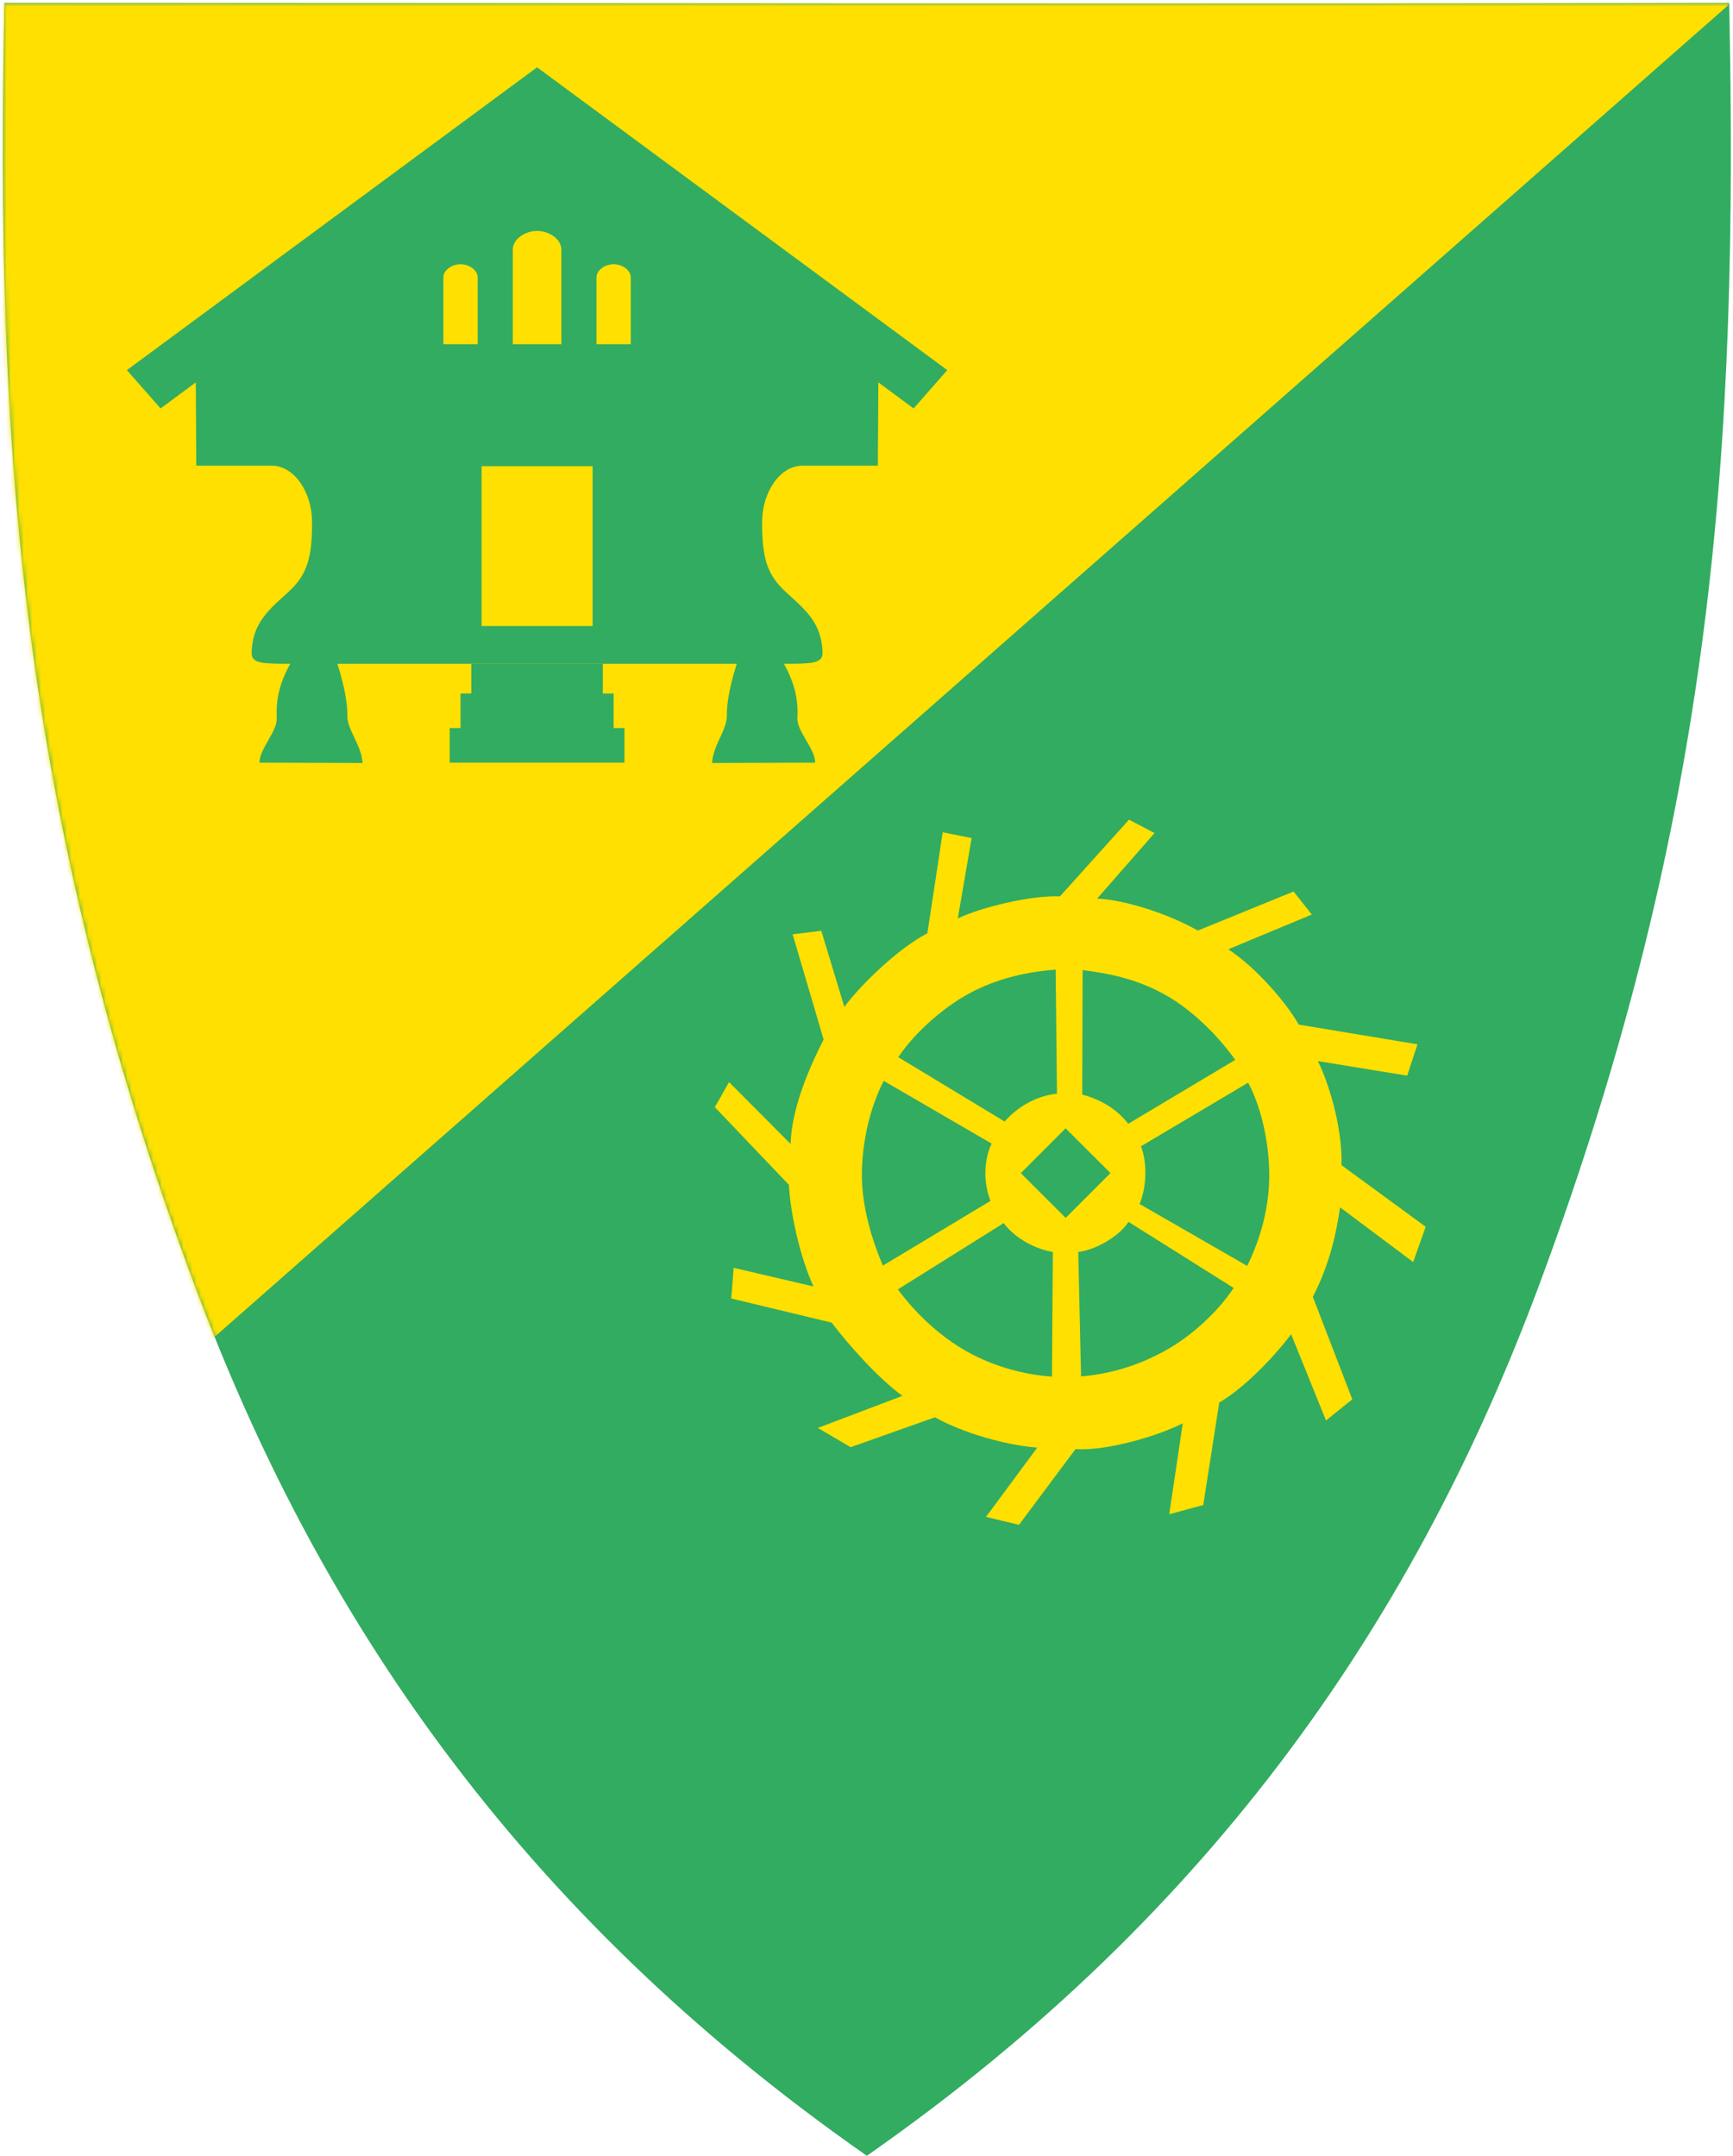 <svg width="401" height="499" viewBox="0 0 401 499" fill="none" xmlns="http://www.w3.org/2000/svg">
<g clip-path="url(#clip0)">
<path fill-rule="evenodd" clip-rule="evenodd" d="M1.038 0.673C-1.053 103.154 4.419 188.202 44.977 297.324C73.033 372.82 119.202 442.124 200.579 498.956C281.956 442.124 328.126 372.82 356.182 297.324C396.74 188.202 402.211 103.154 400.121 0.673C267.093 0.963 134.065 0.673 1.038 0.673V0.673Z" fill="#32AC60"/>
<mask id="mask0" mask-type="alpha" maskUnits="userSpaceOnUse" x="0" y="0" width="401" height="499">
<path fill-rule="evenodd" clip-rule="evenodd" d="M1.038 0.673C-1.053 103.154 4.419 188.202 44.977 297.324C73.033 372.82 119.202 442.124 200.579 498.956C281.956 442.124 328.126 372.82 356.182 297.324C396.74 188.202 402.211 103.154 400.121 0.673C267.093 0.963 134.065 0.673 1.038 0.673V0.673Z" fill="#32AC60"/>
</mask>
<g mask="url(#mask0)">
<path d="M0.5 352.673L400.5 0.673H0.5V352.673Z" fill="#FFE000"/>
</g>
<path fill-rule="evenodd" clip-rule="evenodd" d="M235.786 352.919L228.147 351.082L240.015 335.051C232.832 334.503 222.875 331.692 216.33 328.033L196.841 334.954L189.242 330.492L208.801 323.079C202.897 318.717 196.244 311.115 192.427 306.116L169.196 300.534L169.77 293.437L188.225 297.75C185.112 290.886 182.905 280.986 182.54 274.221L165.406 256.257L168.695 250.45L182.934 264.759C183.21 256.578 186.97 247.742 190.574 240.586L183.412 216.247L190.044 215.435L195.374 233.045C199.233 227.831 207.752 219.606 214.587 215.992L218.134 192.639L224.827 193.966L221.622 212.587C226.775 210.043 238.67 207.151 245.263 207.466L261.242 189.713L267.152 192.806L253.87 207.973C260.483 208.297 270.487 211.562 277.162 215.384L299.323 206.342L303.543 211.668L284.22 219.71C290.997 224.211 297.797 232.319 300.515 237.144L327.989 241.705L325.607 248.959L304.953 245.589C308.223 252.374 310.666 262.432 310.401 269.668L329.893 283.939L326.997 292.103L310.086 279.444C309.134 285.882 307.596 292.702 303.782 300.16L312.909 323.87L306.827 328.768L298.747 308.801C294.777 314.14 287.688 321.429 282.127 324.596L278.422 348.342L270.55 350.473L273.677 329.416C268.288 332.241 256.157 335.883 248.858 335.401L235.786 352.919Z" fill="#FFE000"/>
<path fill-rule="evenodd" clip-rule="evenodd" d="M256.951 271.508L246.572 261.145L236.21 271.524L246.588 281.886L256.951 271.508Z" fill="#32AC60"/>
<path fill-rule="evenodd" clip-rule="evenodd" d="M250.424 253.337L250.504 224.532C256.347 225.254 263.325 226.545 270.271 230.627C275.767 233.857 281.536 239.293 285.821 245.308L261.063 260.102C258.511 256.762 254.745 254.487 250.424 253.337H250.424Z" fill="#32AC60"/>
<path fill-rule="evenodd" clip-rule="evenodd" d="M244.267 224.424C238.464 224.839 230.944 226.215 223.902 230.129C218.33 233.225 211.779 238.83 207.849 244.682L232.454 259.574C235.814 255.8 240.218 253.573 244.573 253.134L244.267 224.424Z" fill="#32AC60"/>
<path fill-rule="evenodd" clip-rule="evenodd" d="M243.412 318.608C237.893 318.244 230.503 316.663 223.502 312.677C217.961 309.524 212.348 304.608 207.757 298.432L232.238 283.092C235.124 286.896 239.851 289.132 243.617 289.774L243.412 318.608Z" fill="#32AC60"/>
<path fill-rule="evenodd" clip-rule="evenodd" d="M250.15 318.574C256.606 318.033 263.495 316.164 270.431 312.143C275.946 308.946 281.833 303.567 285.457 298.097L261.132 282.807C258.812 286.345 253.304 289.336 249.496 289.767L250.15 318.574Z" fill="#32AC60"/>
<path fill-rule="evenodd" clip-rule="evenodd" d="M204.286 292.924C201.997 287.501 199.359 279.63 199.43 271.574C199.486 265.2 200.948 256.998 204.487 250.167L229.45 264.684C227.681 268.413 227.459 273.529 229.188 277.945L204.286 292.924Z" fill="#32AC60"/>
<path fill-rule="evenodd" clip-rule="evenodd" d="M288.595 292.997C291.063 287.931 293.487 281.022 293.683 272.967C293.839 266.595 292.449 257.347 288.806 250.585L264.013 265.306C265.683 269.715 265.095 275.465 263.677 278.657L288.595 292.997Z" fill="#32AC60"/>
<path fill-rule="evenodd" clip-rule="evenodd" d="M109.06 153.629V160.506H106.56V168.508H104.059V176.509H124.276H144.493V168.508H141.992V160.506H139.491V153.629" fill="#32AC60"/>
<path fill-rule="evenodd" clip-rule="evenodd" d="M78.053 153.629C78.053 153.629 80.45 160.615 80.365 165.613C80.308 168.927 83.656 172.424 83.893 176.588L60.038 176.509C60.092 173.148 64.205 169.336 64.039 166.109C63.795 161.371 64.997 157.531 67.155 153.629C61.103 153.629 58.205 153.631 58.231 151.182C58.307 144.086 62.491 140.899 66.719 137.024C71.075 133.033 72.249 129.117 72.205 120.671C72.17 114.033 68.152 107.781 62.871 107.781H45.426L45.307 88.509L37.15 94.533L29.362 85.665L124.276 15.58L219.19 85.665L211.402 94.533L203.244 88.509L203.126 107.781H185.681C180.4 107.781 176.382 114.033 176.347 120.671C176.303 129.117 177.477 133.033 181.832 137.024C186.061 140.899 190.245 144.086 190.321 151.182C190.347 153.63 187.449 153.629 181.397 153.629C183.554 157.531 184.756 161.371 184.513 166.109C184.347 169.336 188.571 173.148 188.626 176.509L164.77 176.588C165.008 172.424 168.244 168.927 168.187 165.613C168.102 160.615 170.498 153.629 170.498 153.629H124.276H78.053Z" fill="#32AC60"/>
<path fill-rule="evenodd" clip-rule="evenodd" d="M111.429 144.894V107.893C119.993 107.893 128.558 107.893 137.123 107.893V144.894C128.558 144.894 119.993 144.894 111.429 144.894V144.894Z" fill="#FFE000"/>
<path fill-rule="evenodd" clip-rule="evenodd" d="M118.651 79.669V57.779C118.651 55.386 121.429 53.446 124.276 53.446C127.123 53.446 129.901 55.386 129.901 57.779V79.669C126.151 79.669 122.401 79.669 118.651 79.669V79.669Z" fill="#FFE000"/>
<path fill-rule="evenodd" clip-rule="evenodd" d="M110.531 64.213V79.669C107.884 79.669 105.236 79.669 102.588 79.669V64.213C102.588 62.523 104.55 61.153 106.56 61.153C108.57 61.153 110.531 62.523 110.531 64.213V64.213Z" fill="#FFE000"/>
<path fill-rule="evenodd" clip-rule="evenodd" d="M145.964 79.669V64.213C145.964 62.523 144.002 61.153 141.992 61.153C139.982 61.153 138.021 62.523 138.021 64.213V79.669H141.992H145.964Z" fill="#FFE000"/>
</g>
<defs>
<clipPath id="clip0">
<rect x="0.5" y="0.673" width="400" height="498.28" fill="white"/>
</clipPath>
</defs>
</svg>
